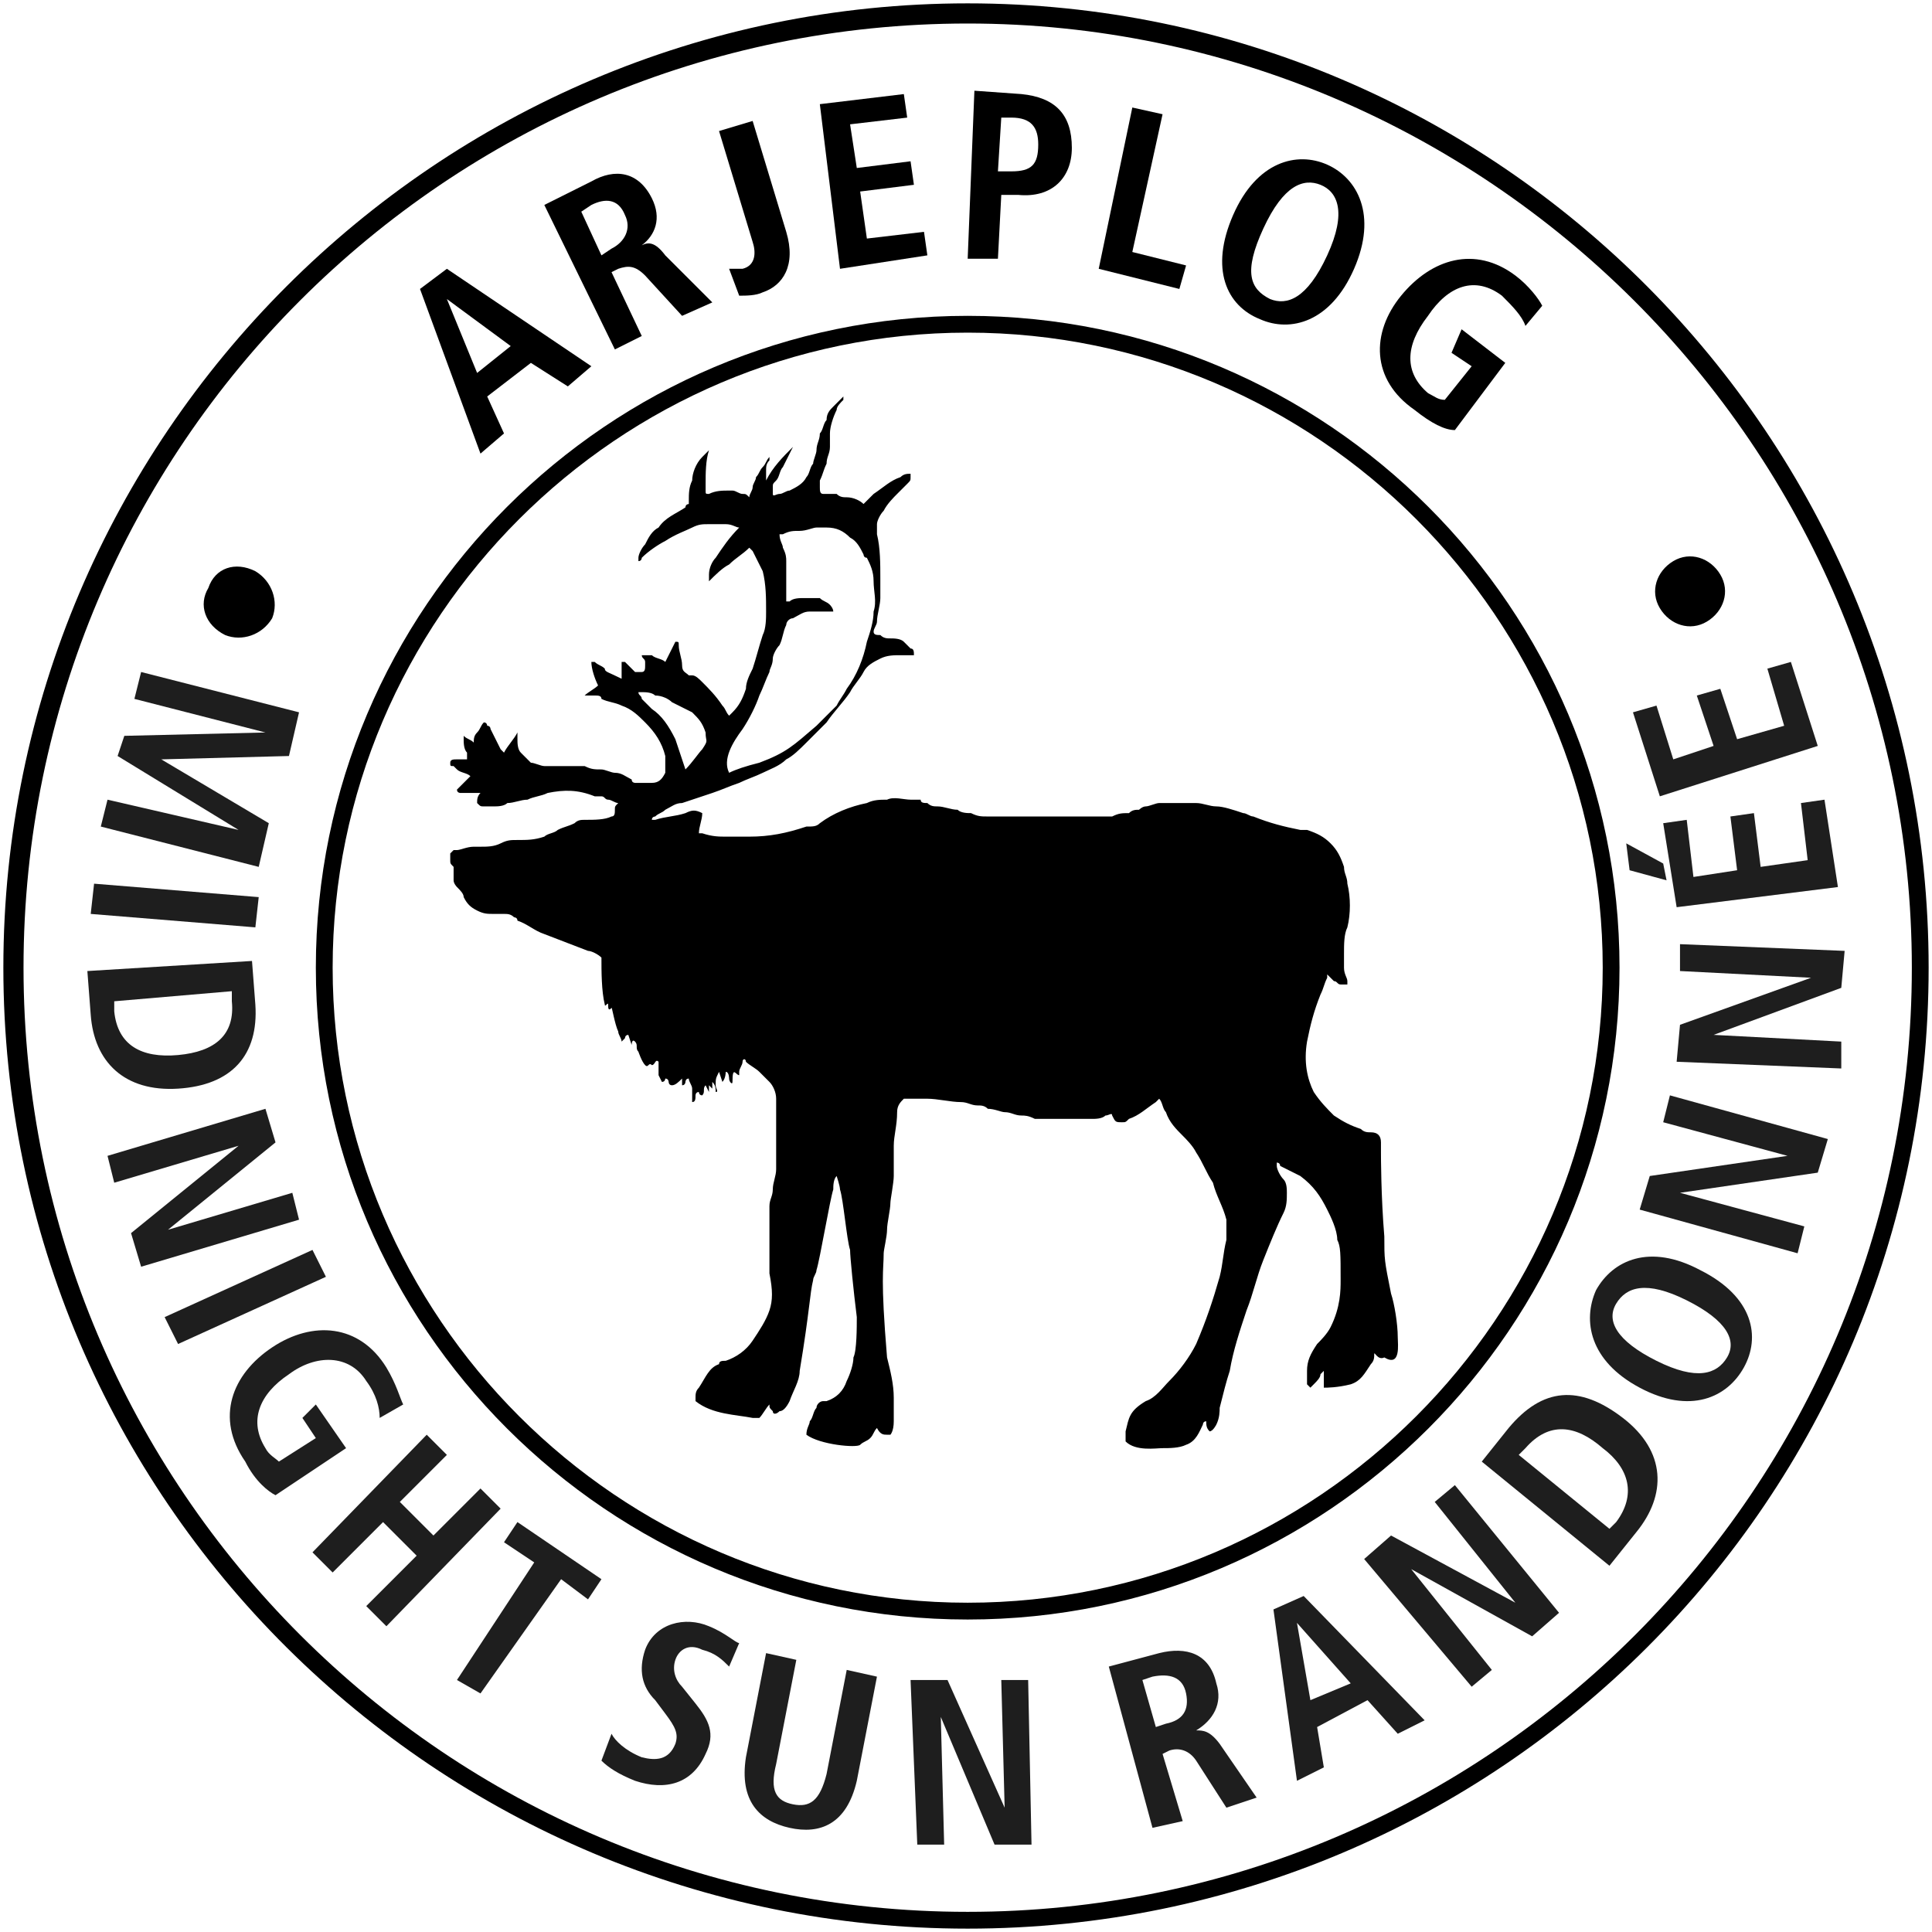 <?xml version="1.0" encoding="utf-8"?>
<!-- Generator: Adobe Illustrator 26.0.3, SVG Export Plug-In . SVG Version: 6.00 Build 0)  -->
<svg version="1.1" id="Lager_1" xmlns="http://www.w3.org/2000/svg" xmlns:xlink="http://www.w3.org/1999/xlink" x="0px" y="0px"
	 viewBox="0 0 57.5 57.5" style="enable-background:new 0 0 57.5 57.5;" xml:space="preserve">
<style type="text/css">
	.st0{opacity:0.88;}
</style>
<path class="st0" d="M7.1,24.7L7.1,24.7l-3.6-2.2l0.2-0.6l4.2-0.1l0,0l-3.9-1l0.2-0.8l4.7,1.2l-0.3,1.3l-3.8,0.1l0,0L8,24.5
	l-0.3,1.3l-4.7-1.2l0.2-0.8L7.1,24.7z"/>
<path class="st0" d="M7.7,26.7l-0.1,0.9l-4.9-0.4l0.1-0.9L7.7,26.7z"/>
<path class="st0" d="M7.5,28.6l0.1,1.3c0.1,1.5-0.7,2.4-2.3,2.5c-1.6,0.1-2.5-0.8-2.6-2.2l-0.1-1.3L7.5,28.6z M3.4,29.8l0,0.3
	c0.1,1,0.8,1.4,1.9,1.3c1.1-0.1,1.7-0.6,1.6-1.6l0-0.3L3.4,29.8z"/>
<path class="st0" d="M7.9,33l0.3,1L5,36.6l0,0l3.7-1.1l0.2,0.8l-4.7,1.4l-0.3-1l3.2-2.6l0,0l-3.7,1.1l-0.2-0.8L7.9,33z"/>
<path class="st0" d="M9.3,37.2L9.7,38l-4.4,2l-0.4-0.8L9.3,37.2z"/>
<path class="st0" d="M9.4,41.8l0.9,1.3l-2.1,1.4c-0.2-0.1-0.6-0.4-0.9-1c-0.9-1.3-0.4-2.6,0.8-3.4c1.2-0.8,2.6-0.7,3.4,0.6
	c0.3,0.5,0.4,0.9,0.5,1.1l-0.7,0.4c0-0.3-0.1-0.7-0.4-1.1c-0.5-0.8-1.5-0.8-2.3-0.2c-0.9,0.6-1.2,1.4-0.7,2.2
	c0.1,0.2,0.3,0.3,0.4,0.4l1.1-0.7l-0.4-0.6L9.4,41.8z"/>
<path class="st0" d="M12.7,42.7l0.6,0.6l-1.4,1.4l1,1l1.4-1.4l0.6,0.6l-3.4,3.5l-0.6-0.6l1.5-1.5l-1-1l-1.5,1.5l-0.6-0.6L12.7,42.7z
	"/>
<path class="st0" d="M15.9,46.5L15,45.9l0.4-0.6l2.5,1.7l-0.4,0.6L16.7,47l-2.4,3.4L13.6,50L15.9,46.5z"/>
<path class="st0" d="M18.2,51.6c0.1,0.2,0.4,0.5,0.9,0.7c0.4,0.1,0.8,0.1,1-0.4c0.1-0.3,0-0.5-0.3-0.9l-0.3-0.4
	c-0.4-0.4-0.5-0.9-0.3-1.5c0.3-0.8,1.2-1,1.9-0.7c0.5,0.2,0.8,0.5,0.9,0.5l-0.3,0.7c-0.2-0.2-0.4-0.4-0.8-0.5
	c-0.4-0.2-0.7,0-0.8,0.3c-0.1,0.3,0,0.6,0.2,0.8l0.4,0.5c0.4,0.5,0.6,0.9,0.3,1.5c-0.4,0.9-1.2,1.1-2.1,0.8c-0.5-0.2-0.8-0.4-1-0.6
	L18.2,51.6z"/>
<path class="st0" d="M23.7,49.4l-0.6,3.1c-0.2,0.8,0,1.1,0.5,1.2c0.5,0.1,0.8-0.1,1-0.9l0.6-3.1l0.9,0.2L25.5,53
	c-0.3,1.3-1.1,1.6-2,1.4c-0.9-0.2-1.5-0.8-1.3-2.1l0.6-3.1L23.7,49.4z"/>
<path class="st0" d="M27.1,50l1.1,0l1.7,3.8h0l-0.1-3.8l0.8,0l0.1,4.9l-1.1,0L28,51.1h0l0.1,3.8l-0.8,0L27.1,50z"/>
<path class="st0" d="M33,49.6l1.5-0.4c0.8-0.2,1.5,0,1.7,0.9c0.2,0.6-0.1,1.1-0.6,1.4l0,0c0.2,0,0.4,0,0.7,0.4l1.1,1.6l-0.9,0.3
	l-0.9-1.4c-0.2-0.3-0.5-0.4-0.8-0.3l-0.2,0.1l0.6,2l-0.9,0.2L33,49.6z M34.7,51.3c0.5-0.1,0.7-0.4,0.6-0.9c-0.1-0.5-0.5-0.6-1-0.5
	L34,50l0.4,1.4L34.7,51.3z"/>
<path class="st0" d="M40.7,50.6l-1.5,0.8l0.2,1.2L38.6,53l-0.7-5.1l0.9-0.4l3.6,3.7l-0.8,0.4L40.7,50.6z M40.2,50.1l-1.6-1.8l0,0
	l0.4,2.3L40.2,50.1z"/>
<path class="st0" d="M40.6,46.4l0.8-0.7l3.7,2l0,0l-2.4-3l0.6-0.5l3.1,3.8l-0.8,0.7l-3.6-2l0,0l2.4,3l-0.6,0.5L40.6,46.4z"/>
<path class="st0" d="M44.1,43.5l0.8-1c1-1.2,2.1-1.3,3.4-0.3c1.3,1,1.3,2.3,0.4,3.4l-0.8,1L44.1,43.5z M47.9,45.5l0.2-0.2
	c0.6-0.8,0.4-1.6-0.4-2.2c-0.8-0.7-1.6-0.8-2.3,0l-0.2,0.2L47.9,45.5z"/>
<path class="st0" d="M47.5,38.4c0.5-0.9,1.6-1.4,3.1-0.6c1.6,0.8,1.8,2,1.3,2.9c-0.5,0.9-1.6,1.4-3.1,0.6
	C47.3,40.5,47.1,39.3,47.5,38.4z M51.4,40.4c0.3-0.5,0-1.1-1.2-1.7s-1.8-0.4-2.1,0.1c-0.3,0.5,0,1.1,1.2,1.7S51.1,40.9,51.4,40.4z"
	/>
<path class="st0" d="M48.8,36l0.3-1l4.1-0.6l0,0l-3.7-1l0.2-0.8l4.7,1.3l-0.3,1L50,35.5l0,0l3.7,1l-0.2,0.8L48.8,36z"/>
<path class="st0" d="M49.9,31.6l0.1-1.1l3.9-1.4l0,0L50,28.9l0-0.8l4.9,0.2l-0.1,1.1L51,30.8l0,0l3.8,0.2l0,0.8L49.9,31.6z"/>
<path class="st0" d="M48.5,25.9l-0.1-0.8l1.1,0.6l0.1,0.5L48.5,25.9z M49.9,27l-0.4-2.5l0.7-0.1l0.2,1.7l1.3-0.2l-0.2-1.6l0.7-0.1
	l0.2,1.6l1.4-0.2l-0.2-1.7l0.7-0.1l0.4,2.6L49.9,27z"/>
<path class="st0" d="M49.4,23.7l-0.8-2.5l0.7-0.2l0.5,1.6l1.2-0.4l-0.5-1.5l0.7-0.2l0.5,1.5l1.4-0.4l-0.5-1.7l0.7-0.2l0.8,2.5
	L49.4,23.7z"/>
<path d="M15.8,10.8l-1.3,1l0.5,1.1l-0.7,0.6l-1.8-4.9L13.3,8l4.3,2.9l-0.7,0.6L15.8,10.8z M15.2,10.3l-1.9-1.4l0,0l0.9,2.2
	L15.2,10.3z"/>
<path d="M16.2,6.1l1.4-0.7C18.3,5,19,5.1,19.4,5.9c0.3,0.6,0.1,1.1-0.3,1.4l0,0c0.2-0.1,0.4-0.1,0.7,0.3L21.2,9l-0.9,0.4l-1.1-1.2
	c-0.3-0.3-0.5-0.3-0.8-0.2l-0.2,0.1l0.9,1.9l-0.8,0.4L16.2,6.1z M18.2,7.4c0.4-0.2,0.6-0.6,0.4-1c-0.2-0.5-0.6-0.5-1-0.3l-0.3,0.2
	l0.6,1.3L18.2,7.4z"/>
<path d="M22.4,3.6l1,3.3c0.3,1-0.1,1.6-0.7,1.8c-0.2,0.1-0.5,0.1-0.7,0.1L21.7,8c0.1,0,0.2,0,0.4,0c0.4-0.1,0.4-0.5,0.3-0.8l-1-3.3
	L22.4,3.6z"/>
<path d="M24.4,3.1l2.5-0.3L27,3.5l-1.7,0.2L25.5,5l1.6-0.2l0.1,0.7l-1.6,0.2l0.2,1.4l1.7-0.2l0.1,0.7L25,8L24.4,3.1z"/>
<path d="M29,2.7l1.4,0.1c1,0.1,1.5,0.6,1.5,1.6c0,0.9-0.6,1.5-1.6,1.4l-0.5,0l-0.1,1.9l-0.9,0L29,2.7z M30.1,5.1
	c0.6,0,0.8-0.2,0.8-0.8c0-0.5-0.2-0.8-0.8-0.8l-0.3,0l-0.1,1.6L30.1,5.1z"/>
<path d="M33.7,3.2l0.9,0.2l-0.9,4.1l1.6,0.4l-0.2,0.7l-2.4-0.6L33.7,3.2z"/>
<path d="M39.5,4.9C40.4,5.3,41,6.4,40.3,8c-0.7,1.6-1.9,1.9-2.8,1.5C36.5,9.1,36,8,36.7,6.4C37.4,4.8,38.6,4.5,39.5,4.9z M37.8,8.9
	c0.5,0.2,1.1,0,1.7-1.3s0.3-1.9-0.2-2.1c-0.5-0.2-1.1,0-1.7,1.3S37.2,8.6,37.8,8.9z"/>
<path d="M43.5,9.8l1.3,1l-1.5,2c-0.3,0-0.7-0.2-1.2-0.6c-1.3-0.9-1.3-2.3-0.4-3.4s2.2-1.5,3.4-0.6c0.4,0.3,0.7,0.7,0.8,0.9l-0.5,0.6
	c-0.1-0.3-0.4-0.6-0.7-0.9c-0.8-0.6-1.6-0.3-2.2,0.6c-0.7,0.9-0.7,1.7,0,2.3c0.2,0.1,0.3,0.2,0.5,0.2l0.8-1l-0.6-0.4L43.5,9.8z"/>
<path d="M6.2,17.5C6.4,16.9,7,16.7,7.6,17c0.5,0.3,0.7,0.9,0.5,1.4c-0.3,0.5-0.9,0.7-1.4,0.5C6.1,18.6,5.9,18,6.2,17.5z"/>
<path d="M51.2,17.1c0.3,0.5,0.1,1.1-0.4,1.4s-1.1,0.1-1.4-0.4c-0.3-0.5-0.1-1.1,0.4-1.4C50.3,16.4,50.9,16.6,51.2,17.1z"/>
<path d="M28.8,57.4C13,57.4,0.1,44.6,0.1,28.8C0.1,13,13,0.1,28.8,0.1S57.4,13,57.4,28.8C57.4,44.6,44.6,57.4,28.8,57.4z M28.8,0.7
	C13.3,0.7,0.7,13.3,0.7,28.8s12.6,28.1,28.1,28.1s28.1-12.6,28.1-28.1S44.2,0.7,28.8,0.7z"/>
<path d="M28.8,48.2c-10.7,0-19.4-8.7-19.4-19.4S18.1,9.4,28.8,9.4s19.4,8.7,19.4,19.4S39.5,48.2,28.8,48.2z M28.8,9.9
	c-10.4,0-18.9,8.5-18.9,18.9s8.5,18.9,18.9,18.9s18.9-8.5,18.9-18.9S39.2,9.9,28.8,9.9z"/>
<path d="M41.6,39.8c0-0.4-0.1-1-0.2-1.3c-0.2-1-0.2-1-0.2-1.7c-0.1-1.2-0.1-2.4-0.1-2.5c0-0.1,0-0.2,0-0.3c0-0.2-0.1-0.3-0.3-0.3
	c-0.1,0-0.2,0-0.3-0.1c-0.3-0.1-0.5-0.2-0.8-0.4c-0.2-0.2-0.4-0.4-0.6-0.7c-0.2-0.4-0.3-0.9-0.2-1.5c0.1-0.5,0.2-0.9,0.4-1.4
	c0.1-0.2,0.1-0.3,0.2-0.5c0,0,0-0.1,0-0.1c0.1,0.1,0.1,0.1,0.2,0.2c0.1,0,0.1,0.1,0.2,0.1c0.1,0,0.2,0,0.2,0c0,0,0-0.1,0-0.1
	c0-0.1-0.1-0.2-0.1-0.4c0-0.1,0-0.3,0-0.4c0-0.3,0-0.6,0.1-0.8c0.1-0.4,0.1-0.9,0-1.3c0-0.2-0.1-0.3-0.1-0.5
	c-0.1-0.3-0.2-0.5-0.4-0.7c-0.2-0.2-0.4-0.3-0.7-0.4c-0.1,0-0.2,0-0.2,0c-0.5-0.1-0.9-0.2-1.4-0.4c-0.1,0-0.2-0.1-0.3-0.1
	c-0.3-0.1-0.6-0.2-0.8-0.2c-0.2,0-0.4-0.1-0.6-0.1c-0.1,0-0.2,0-0.3,0c-0.1,0-0.2,0-0.3,0c-0.1,0-0.2,0-0.3,0c-0.1,0-0.1,0-0.2,0
	c-0.1,0-0.3,0.1-0.4,0.1c-0.1,0-0.2,0.1-0.2,0.1c-0.1,0-0.2,0-0.3,0.1c-0.2,0-0.3,0-0.5,0.1c-0.1,0-0.2,0-0.3,0c-0.1,0-0.1,0-0.2,0
	c-0.2,0-0.3,0-0.5,0c-0.1,0-0.3,0-0.4,0c-0.2,0-0.3,0-0.5,0c-0.2,0-0.3,0-0.5,0c-0.2,0-0.4,0-0.6,0c-0.2,0-0.4,0-0.6,0
	c0,0,0,0-0.1,0c-0.2,0-0.3,0-0.5-0.1c-0.1,0-0.3,0-0.4-0.1c-0.2,0-0.4-0.1-0.6-0.1c-0.1,0-0.2,0-0.3-0.1c-0.1,0-0.2,0-0.2-0.1
	c0,0-0.1,0-0.1,0c-0.1,0-0.1,0-0.2,0c-0.2,0-0.5-0.1-0.7,0c-0.2,0-0.4,0-0.6,0.1c-0.5,0.1-1,0.3-1.4,0.6c-0.1,0.1-0.2,0.1-0.4,0.1
	c-0.6,0.2-1.1,0.3-1.7,0.3c-0.2,0-0.4,0-0.7,0c-0.2,0-0.4,0-0.7-0.1c0,0-0.1,0-0.1,0c0-0.2,0.1-0.4,0.1-0.6c-0.2-0.1-0.3-0.1-0.5,0
	c-0.3,0.1-0.6,0.1-0.9,0.2c0,0-0.1,0-0.1,0c0-0.1,0.1-0.1,0.1-0.1c0.1-0.1,0.2-0.1,0.3-0.2c0.2-0.1,0.3-0.2,0.5-0.2
	c0.3-0.1,0.6-0.2,0.9-0.3c0.3-0.1,0.5-0.2,0.8-0.3c0.2-0.1,0.5-0.2,0.7-0.3c0.2-0.1,0.5-0.2,0.7-0.4c0.2-0.1,0.4-0.3,0.6-0.5
	c0.2-0.2,0.4-0.4,0.6-0.6c0.2-0.3,0.5-0.6,0.7-0.9c0.1-0.2,0.3-0.4,0.4-0.6c0.1-0.2,0.3-0.3,0.5-0.4c0.2-0.1,0.4-0.1,0.6-0.1
	c0.1,0,0.2,0,0.3,0c0,0,0,0,0.1,0c0-0.1,0-0.2-0.1-0.2c-0.1-0.1-0.1-0.1-0.2-0.2c-0.1-0.1-0.3-0.1-0.4-0.1c-0.1,0-0.2,0-0.3-0.1
	c-0.1,0-0.2,0-0.2-0.1c0-0.1,0.1-0.2,0.1-0.3c0-0.2,0.1-0.5,0.1-0.7c0-0.2,0-0.4,0-0.6c0-0.4,0-0.9-0.1-1.3c0-0.1,0-0.2,0-0.3
	c0-0.1,0.1-0.3,0.2-0.4c0.1-0.2,0.3-0.4,0.4-0.5c0.1-0.1,0.2-0.2,0.3-0.3c0.1-0.1,0.1-0.1,0.1-0.2c0,0,0,0,0-0.1
	c-0.1,0-0.2,0-0.3,0.1c-0.3,0.1-0.5,0.3-0.8,0.5c-0.1,0.1-0.2,0.2-0.3,0.3c-0.1-0.1-0.3-0.2-0.5-0.2c-0.1,0-0.2,0-0.3-0.1
	c-0.1,0-0.2,0-0.3,0c0,0,0,0-0.1,0c-0.1,0-0.1-0.1-0.1-0.2c0-0.1,0-0.1,0-0.2c0.1-0.2,0.1-0.3,0.2-0.5c0-0.2,0.1-0.3,0.1-0.5
	c0-0.1,0-0.3,0-0.4c0-0.2,0.1-0.5,0.2-0.7c0-0.1,0.1-0.2,0.2-0.3c0,0,0,0,0-0.1c-0.1,0.1-0.2,0.2-0.3,0.3c-0.1,0.1-0.2,0.2-0.2,0.4
	c-0.1,0.1-0.1,0.3-0.2,0.4c0,0.2-0.1,0.3-0.1,0.5c0,0.1-0.1,0.3-0.1,0.4c-0.1,0.1-0.1,0.3-0.2,0.4c-0.1,0.2-0.3,0.3-0.5,0.4
	c-0.1,0-0.2,0.1-0.3,0.1c-0.1,0-0.2,0.1-0.2,0c0-0.1,0-0.2,0-0.2c0-0.1,0-0.1,0.1-0.2c0.1-0.1,0.1-0.3,0.2-0.4
	c0.1-0.2,0.2-0.4,0.3-0.6c0,0,0,0,0,0c0,0,0,0,0,0c-0.3,0.3-0.6,0.6-0.8,1c0,0,0,0,0,0c0-0.1,0-0.2,0-0.3c0-0.1,0-0.2,0.1-0.3
	c0,0,0-0.1,0-0.1c-0.1,0.1-0.1,0.2-0.2,0.3c-0.1,0.1-0.1,0.2-0.2,0.3c0,0.1-0.1,0.2-0.1,0.3c0,0.1-0.1,0.2-0.1,0.3c0,0,0,0,0,0
	c-0.1-0.1-0.1-0.1-0.2-0.1c-0.1,0-0.2-0.1-0.3-0.1c0,0-0.1,0-0.1,0c-0.2,0-0.4,0-0.6,0.1c-0.1,0-0.1,0-0.1-0.1c0-0.1,0-0.2,0-0.2
	c0-0.3,0-0.7,0.1-1c0,0,0,0,0,0c-0.1,0.1-0.1,0.1-0.2,0.2c-0.2,0.2-0.3,0.5-0.3,0.7c-0.1,0.2-0.1,0.4-0.1,0.6c0,0,0,0.1,0,0.1
	c0,0-0.1,0-0.1,0.1c-0.3,0.2-0.6,0.3-0.8,0.6c-0.2,0.1-0.3,0.3-0.4,0.5c-0.1,0.1-0.2,0.3-0.2,0.4c0,0,0,0,0,0.1
	c0.1,0,0.1-0.1,0.1-0.1c0.2-0.2,0.5-0.4,0.7-0.5c0.3-0.2,0.6-0.3,0.8-0.4c0.2-0.1,0.3-0.1,0.5-0.1c0.2,0,0.3,0,0.5,0
	c0.2,0,0.3,0.1,0.4,0.1c0,0,0,0,0,0c-0.3,0.3-0.5,0.6-0.7,0.9c-0.1,0.1-0.2,0.3-0.2,0.5c0,0.1,0,0.1,0,0.2c0.2-0.2,0.4-0.4,0.6-0.5
	c0.2-0.2,0.4-0.3,0.6-0.5c0,0,0.1,0.1,0.1,0.1c0.1,0.2,0.2,0.4,0.3,0.6c0.1,0.4,0.1,0.8,0.1,1.2c0,0.2,0,0.5-0.1,0.7
	c-0.1,0.3-0.2,0.7-0.3,1c-0.1,0.2-0.2,0.4-0.2,0.6c-0.1,0.3-0.2,0.5-0.4,0.7c0,0,0,0-0.1,0.1c-0.1-0.1-0.1-0.2-0.2-0.3
	c-0.2-0.3-0.4-0.5-0.6-0.7c-0.1-0.1-0.2-0.2-0.3-0.2c0,0,0,0-0.1,0c-0.1-0.1-0.2-0.1-0.2-0.3c0-0.2-0.1-0.4-0.1-0.6
	c0-0.1,0-0.1-0.1-0.1c0,0,0,0,0,0c-0.1,0.2-0.2,0.4-0.3,0.6c-0.1-0.1-0.3-0.1-0.4-0.2c-0.1,0-0.2,0-0.3,0c0,0,0,0,0,0
	c0,0.1,0.1,0.1,0.1,0.2c0,0,0,0.1,0,0.1c0,0.1,0,0.2-0.1,0.2c-0.1,0-0.2,0-0.2,0c0,0-0.1-0.1-0.1-0.1c-0.1-0.1-0.1-0.1-0.2-0.2
	c0,0,0,0-0.1,0c0,0,0,0.1,0,0.1c0,0.1,0,0.2,0,0.3c0,0,0,0,0,0.1c0,0,0,0,0,0C18.1,20,18,20,18,19.9c-0.1-0.1-0.2-0.1-0.3-0.2
	c0,0,0,0-0.1,0c0,0.2,0.1,0.5,0.2,0.7c-0.1,0.1-0.3,0.2-0.4,0.3c0,0,0.1,0,0.1,0c0.1,0,0.1,0,0.2,0c0.1,0,0.2,0,0.2,0.1
	c0.2,0.1,0.4,0.1,0.6,0.2c0.3,0.1,0.5,0.3,0.7,0.5c0.3,0.3,0.5,0.6,0.6,1c0,0.1,0,0.2,0,0.3c0,0.1,0,0.1,0,0.2
	c-0.1,0.2-0.2,0.3-0.4,0.3c-0.2,0-0.3,0-0.5,0c0,0-0.1,0-0.1-0.1c-0.2-0.1-0.3-0.2-0.5-0.2c-0.1,0-0.3-0.1-0.4-0.1
	c-0.2,0-0.3,0-0.5-0.1c-0.2,0-0.3,0-0.5,0c-0.1,0-0.3,0-0.4,0c-0.1,0-0.2,0-0.3,0c-0.1,0-0.3-0.1-0.4-0.1c-0.1-0.1-0.2-0.2-0.3-0.3
	c-0.1-0.1-0.1-0.3-0.1-0.4c0-0.1,0-0.1,0-0.2c0,0,0,0,0,0c-0.1,0.2-0.3,0.4-0.4,0.6c0,0-0.1-0.1-0.1-0.1c-0.1-0.2-0.2-0.4-0.3-0.6
	c0,0,0-0.1-0.1-0.1c0,0,0-0.1-0.1-0.1c-0.1,0.1-0.1,0.2-0.2,0.3c-0.1,0.1-0.1,0.2-0.1,0.3C14,22,13.9,22,13.8,21.9c0,0,0,0.1,0,0.1
	c0,0.1,0,0.3,0.1,0.4c0,0.1,0,0.1,0,0.2c-0.1,0-0.1,0-0.2,0c0,0-0.1,0-0.1,0c-0.1,0-0.2,0-0.2,0.1c0,0.1,0,0.1,0.1,0.1
	c0,0,0.1,0.1,0.1,0.1c0.1,0.1,0.3,0.1,0.4,0.2c-0.1,0.1-0.1,0.1-0.2,0.2c-0.1,0.1-0.1,0.1-0.2,0.2c0,0.1,0.1,0.1,0.1,0.1
	c0.1,0,0.1,0,0.2,0c0.1,0,0.2,0,0.3,0c0,0,0.1,0,0.1,0c-0.1,0.1-0.1,0.2-0.1,0.3c0.1,0.1,0.1,0.1,0.2,0.1c0.1,0,0.2,0,0.3,0
	c0.1,0,0.3,0,0.4-0.1c0.2,0,0.4-0.1,0.6-0.1c0.2-0.1,0.4-0.1,0.6-0.2c0.5-0.1,0.9-0.1,1.4,0.1c0,0,0.1,0,0.1,0c0,0,0.1,0,0.1,0
	c0.1,0,0.1,0.1,0.2,0.1c0.1,0,0.2,0.1,0.3,0.1c-0.1,0.1-0.1,0.1-0.1,0.2c0,0.1,0,0.2-0.1,0.2c0,0,0,0,0,0c-0.2,0.1-0.5,0.1-0.8,0.1
	c-0.1,0-0.2,0-0.3,0.1c-0.2,0.1-0.3,0.1-0.5,0.2c-0.1,0.1-0.3,0.1-0.4,0.2c-0.3,0.1-0.5,0.1-0.8,0.1c-0.2,0-0.3,0-0.5,0.1
	c-0.2,0.1-0.4,0.1-0.6,0.1c-0.1,0-0.1,0-0.2,0c-0.2,0-0.4,0.1-0.5,0.1c0,0-0.1,0-0.1,0c0,0-0.1,0.1-0.1,0.1c0,0.1,0,0.1,0,0.2
	c0,0.1,0,0.1,0.1,0.2c0,0,0,0.1,0,0.1c0,0.1,0,0.2,0,0.3c0,0.1,0.1,0.2,0.1,0.2c0.1,0.1,0.2,0.2,0.2,0.3c0.1,0.2,0.2,0.3,0.4,0.4
	c0.2,0.1,0.3,0.1,0.5,0.1c0.1,0,0.2,0,0.3,0c0.1,0,0.2,0,0.3,0.1c0,0,0.1,0,0.1,0.1c0.3,0.1,0.5,0.3,0.8,0.4c0,0,1.3,0.5,1.3,0.5
	c0.1,0,0.3,0.1,0.4,0.2c0,0.4,0,1,0.1,1.4c0,0.1,0.1-0.1,0.1,0c0,0.1,0,0.2,0.1,0.1c0-0.1,0.1,0.5,0.2,0.7c0,0.1,0.1,0.2,0.1,0.3
	c0,0,0.1-0.1,0.1-0.1c0,0,0-0.1,0.1-0.1c0,0,0.1,0.3,0.1,0.3c0,0,0-0.2,0.1-0.1c0.1,0.1,0,0.2,0.1,0.3c0,0,0.1,0.3,0.2,0.4
	c0.1,0.1,0.1-0.1,0.2,0c0.1,0,0.1-0.2,0.2-0.1c0,0.1,0,0.3,0,0.4c0,0,0.1,0.2,0.1,0.2c0.1,0,0.1-0.1,0.1-0.1c0.1,0,0.1,0.1,0.1,0.1
	c0,0,0,0.1,0.1,0.1c0.1,0,0.2-0.1,0.3-0.2c0,0.1,0,0.1,0,0.2c0.1,0,0.1-0.1,0.1-0.1c0,0,0-0.1,0.1-0.1c0,0.1,0.1,0.2,0.1,0.3
	c0,0.1,0,0.2,0,0.4c0.1,0,0.1-0.1,0.1-0.2c0,0,0-0.1,0.1-0.1c0,0,0,0.1,0.1,0.1c0.1-0.1,0-0.2,0.1-0.3c0,0,0.1,0.2,0.1,0.2
	c0,0,0-0.2,0-0.2c0,0,0.1,0.1,0.1,0.1c0,0,0-0.2,0-0.2c0.1,0.1,0.1,0.2,0.1,0.3c0.1,0,0-0.1,0-0.2c0-0.2,0-0.2,0.1-0.4
	c0,0,0.1,0.3,0.1,0.3c0.1-0.1,0.1-0.3,0.1-0.3c0.1,0,0.1,0.2,0.1,0.2c0,0.1,0.1,0.2,0.1,0.1c0-0.5,0.1-0.2,0.2-0.2c0,0,0-0.1,0-0.1
	c0-0.1,0.1-0.2,0.1-0.3c0-0.1,0.1-0.1,0.1,0c0.1,0.1,0.3,0.2,0.4,0.3c0.1,0.1,0.2,0.2,0.3,0.3c0.1,0.1,0.2,0.3,0.2,0.5
	c0,0.2,0,0.4,0,0.7c0,0.3,0,0.5,0,0.8c0,0.2,0,0.4,0,0.6c0,0.2-0.1,0.4-0.1,0.6c0,0.2-0.1,0.3-0.1,0.5c0,0.3,0,0.6,0,0.9
	c0,0.1,0,0.3,0,0.4c0,0.1,0,0.3,0,0.4c0,0.1,0,0.2,0,0.3C23,38.4,23,38.7,22.9,39c-0.1,0.3-0.3,0.6-0.5,0.9
	c-0.2,0.3-0.5,0.5-0.8,0.6c-0.1,0-0.2,0-0.2,0.1c-0.3,0.1-0.4,0.4-0.6,0.7c-0.1,0.1-0.1,0.2-0.1,0.3c0,0,0,0.1,0,0.1
	c0.5,0.4,1.2,0.4,1.7,0.5c0.1,0,0.1,0,0.2,0c0.1-0.1,0.2-0.3,0.3-0.4c0,0.1,0,0.1,0.1,0.2c0,0.1,0.1,0.1,0.2,0
	c0.1,0,0.2-0.1,0.3-0.3c0.1-0.3,0.3-0.6,0.3-0.9c0.3-1.8,0.3-2.3,0.4-2.7c0-0.1,0.1-0.2,0.1-0.3c0.1-0.3,0.4-2.1,0.5-2.4
	c0-0.1,0-0.3,0.1-0.4c0,0,0.1,0.3,0.1,0.4c0.1,0.3,0.2,1.5,0.3,1.8c0,0.2,0.1,1.2,0.2,2c0,0.3,0,1-0.1,1.2c0,0.2-0.1,0.5-0.2,0.7
	c-0.1,0.3-0.3,0.5-0.6,0.6c0,0-0.1,0-0.1,0c-0.1,0-0.2,0.1-0.2,0.2c-0.1,0.1-0.1,0.3-0.2,0.4c0,0.1-0.1,0.2-0.1,0.4c0,0,0,0,0,0
	c0,0,0,0,0,0c0.4,0.3,1.5,0.4,1.6,0.3c0.1-0.1,0.2-0.1,0.3-0.2c0.1-0.1,0.1-0.2,0.2-0.3c0.1,0.2,0.2,0.2,0.3,0.2c0,0,0.1,0,0.1,0
	c0,0,0.1-0.1,0.1-0.4c0-0.3,0-0.4,0-0.7c0-0.4-0.1-0.8-0.2-1.2c-0.2-2.4-0.1-2.6-0.1-3.1c0-0.1,0.1-0.5,0.1-0.7
	c0-0.2,0.1-0.6,0.1-0.8c0-0.1,0.1-0.6,0.1-0.8c0-0.3,0-0.6,0-0.9c0-0.3,0.1-0.6,0.1-1c0-0.2,0.1-0.3,0.2-0.4c0,0,0,0,0.1,0
	c0.2,0,0,0,0.1,0c0.2,0,0.3,0,0.5,0c0.3,0,0.7,0.1,1,0.1c0.2,0,0.3,0.1,0.5,0.1c0.1,0,0.2,0,0.3,0.1c0.2,0,0.4,0.1,0.5,0.1
	c0.2,0,0.3,0.1,0.5,0.1c0.1,0,0.2,0,0.4,0.1c0.1,0,0.1,0,0.2,0c0,0,0.1,0,0.1,0c0.5,0,0.9,0,1.4,0c0.1,0,0.3,0,0.4-0.1
	c0.1,0,0.2-0.1,0.2,0c0,0,0,0,0,0c0.1,0.2,0.1,0.2,0.3,0.2c0.1,0,0.1,0,0.2-0.1c0.3-0.1,0.5-0.3,0.8-0.5c0,0,0.1-0.1,0.1-0.1
	c0.1,0.1,0.1,0.3,0.2,0.4c0.1,0.3,0.3,0.5,0.5,0.7c0.1,0.1,0.3,0.3,0.4,0.5c0.2,0.3,0.3,0.6,0.5,0.9c0.1,0.4,0.3,0.7,0.4,1.1
	c0,0,0,0.1,0,0.1c0,0.2,0,0.3,0,0.5c-0.1,0.4-0.1,0.7-0.2,1.1c-0.2,0.7-0.4,1.3-0.7,2c-0.2,0.4-0.5,0.8-0.8,1.1
	c-0.2,0.2-0.4,0.5-0.7,0.6c-0.5,0.3-0.5,0.5-0.6,0.9c0,0.1,0,0.2,0,0.3c0.3,0.3,0.9,0.2,1.1,0.2c0.2,0,0.5,0,0.7-0.1
	c0.3-0.1,0.4-0.4,0.5-0.6c0,0,0-0.1,0.1-0.1c0,0.1,0,0.2,0.1,0.3c0.1,0,0.2-0.2,0.2-0.2c0.1-0.2,0.1-0.4,0.1-0.5
	c0.1-0.4,0.2-0.8,0.3-1.1c0.1-0.6,0.3-1.2,0.5-1.8c0.2-0.5,0.3-1,0.5-1.5c0.2-0.5,0.4-1,0.6-1.4c0.1-0.2,0.1-0.4,0.1-0.6
	c0-0.1,0-0.3-0.1-0.4c-0.1-0.1-0.2-0.3-0.2-0.4c0,0,0,0,0-0.1c0,0,0.1,0,0.1,0.1c0.2,0.1,0.4,0.2,0.6,0.3c0.4,0.3,0.6,0.6,0.8,1
	c0.1,0.2,0.3,0.6,0.3,0.9c0.1,0.2,0.1,0.4,0.1,1.2c0,0.3,0,0.8-0.3,1.4c-0.1,0.2-0.3,0.4-0.4,0.5c-0.2,0.3-0.3,0.5-0.3,0.8
	c0,0.2,0,0.3,0,0.4c0,0,0,0,0.1,0.1c0,0,0.1-0.1,0.1-0.1c0.1-0.1,0.2-0.2,0.2-0.3c0,0,0,0,0.1-0.1c0,0.2,0,0.3,0,0.5
	c0.1,0,0.4,0,0.8-0.1c0.3-0.1,0.4-0.3,0.6-0.6c0.1-0.1,0.1-0.2,0.1-0.3c0-0.1,0.1,0.2,0.3,0.1C41.7,40.7,41.6,40,41.6,39.8z
	 M22.1,21.7c0.2-0.3,0.4-0.7,0.5-1c0.1-0.2,0.2-0.5,0.3-0.7c0-0.1,0.1-0.2,0.1-0.4c0-0.1,0.1-0.3,0.2-0.4c0,0,0,0,0,0
	c0.1-0.2,0.1-0.4,0.2-0.6c0-0.1,0.1-0.2,0.2-0.2c0.2-0.1,0.3-0.2,0.5-0.2c0.1,0,0.2,0,0.3,0c0,0,0.1,0,0.1,0c0.1,0,0.2,0,0.3,0
	c0-0.1-0.1-0.2-0.1-0.2c-0.1-0.1-0.2-0.1-0.3-0.2c-0.2,0-0.4,0-0.5,0c-0.1,0-0.3,0-0.4,0.1c0,0-0.1,0-0.1,0c0-0.1,0-0.3,0-0.4
	c0-0.1,0-0.3,0-0.4c0-0.1,0-0.3,0-0.4c0-0.1,0-0.2-0.1-0.4c0-0.1-0.1-0.2-0.1-0.4c0,0,0,0,0.1,0c0.2-0.1,0.3-0.1,0.5-0.1
	c0.2,0,0.4-0.1,0.5-0.1c0.1,0,0.1,0,0.2,0c0,0,0,0,0.1,0c0.3,0,0.5,0.1,0.7,0.3c0.2,0.1,0.3,0.3,0.4,0.5c0,0,0,0.1,0.1,0.1
	c0.1,0.2,0.2,0.4,0.2,0.7c0,0.3,0.1,0.6,0,0.9c0,0.3-0.1,0.6-0.2,0.9c-0.1,0.5-0.3,1-0.6,1.4c-0.1,0.2-0.2,0.3-0.3,0.5
	c-0.2,0.2-0.4,0.4-0.6,0.6c-0.7,0.6-0.9,0.8-1.7,1.1c-0.4,0.1-0.7,0.2-0.9,0.3C21.5,22.6,21.8,22.1,22.1,21.7z M19.4,21.1
	c-0.1-0.1-0.2-0.2-0.3-0.3c0-0.1-0.1-0.1-0.1-0.2c0,0,0.1,0,0.1,0c0.1,0,0.3,0,0.4,0.1c0.2,0,0.4,0.1,0.5,0.2
	c0.2,0.1,0.4,0.2,0.6,0.3c0.2,0.2,0.3,0.3,0.4,0.6c0,0,0,0,0,0c0,0.3,0.1,0.2-0.1,0.5c-0.1,0.1-0.3,0.4-0.5,0.6
	c-0.1-0.3-0.2-0.6-0.3-0.9C19.9,21.6,19.7,21.3,19.4,21.1z"/>
</svg>
